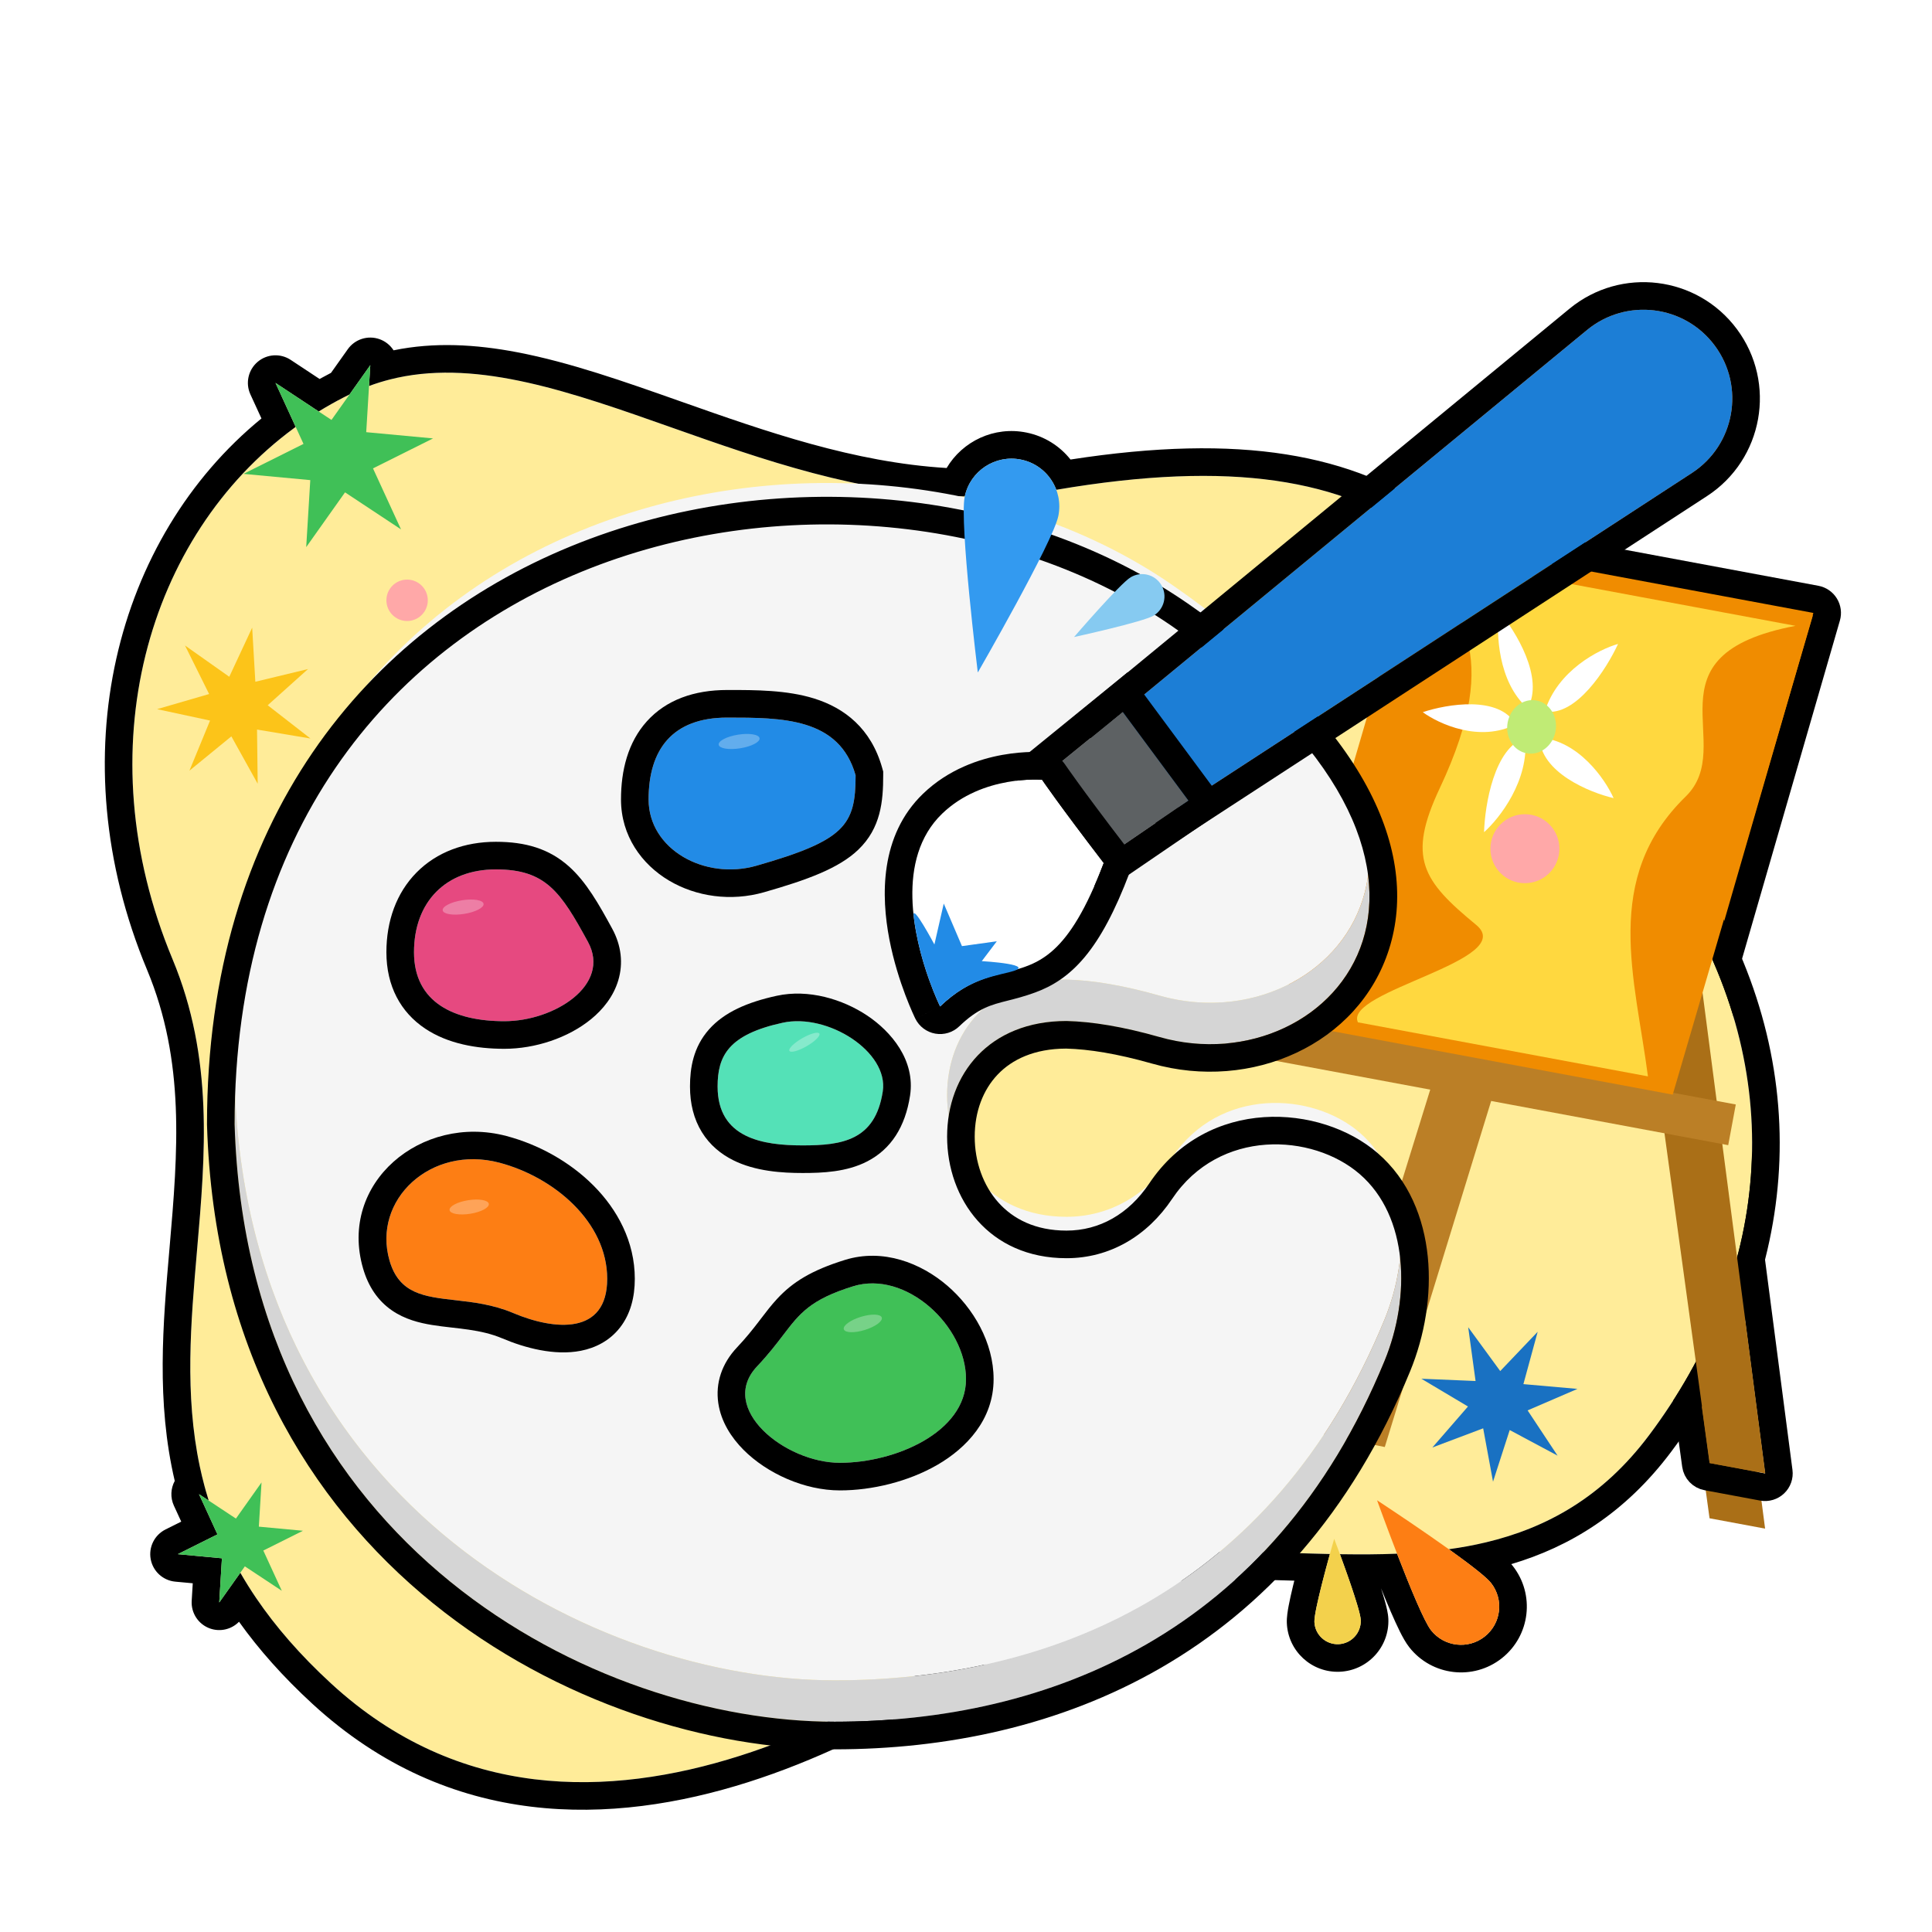 <svg width="140" height="140" viewBox="0 0 140 140" fill="none" xmlns="http://www.w3.org/2000/svg">
<path d="M93.791 112.54C93.043 112.517 92.296 112.495 91.553 112.477C82.932 121.544 71.475 124.763 60.479 124.763C60.303 124.763 60.125 124.762 59.947 124.759L93.791 112.54ZM93.791 112.54L93.793 112.54M93.791 112.54L93.793 112.54M93.793 112.54L93.797 112.54L93.793 112.54ZM133.259 44.959C133.416 44.417 133.336 43.834 133.04 43.354C132.744 42.873 132.259 42.541 131.704 42.437L117.73 39.833L123.695 35.949C127.769 33.296 128.763 27.757 125.865 23.853C122.989 19.98 117.457 19.303 113.732 22.369L99.019 34.48C93.499 32.319 86.671 31.893 77.574 33.299C76.803 32.328 75.697 31.611 74.384 31.345C72.043 30.869 69.748 31.968 68.596 33.914C61.877 33.506 55.535 31.282 49.348 29.097L49.259 29.066C45.272 27.659 41.299 26.256 37.494 25.528C34.481 24.952 31.468 24.776 28.519 25.386C28.284 25.018 27.93 24.728 27.498 24.576C26.655 24.279 25.718 24.577 25.202 25.305L23.986 27.019C23.707 27.163 23.431 27.31 23.158 27.462L21.066 26.079C20.321 25.586 19.34 25.647 18.662 26.228C17.984 26.809 17.773 27.77 18.146 28.582L18.946 30.323C8.387 38.958 4.216 54.819 10.654 70.269C13.425 76.921 12.892 83.433 12.286 90.422L12.272 90.583C11.808 95.92 11.317 101.575 12.663 107.314C12.367 107.856 12.332 108.52 12.601 109.106L13.133 110.263L11.994 110.831C11.195 111.23 10.757 112.11 10.921 112.988C11.085 113.866 11.812 114.529 12.701 114.612L13.968 114.73L13.891 116C13.837 116.892 14.38 117.711 15.223 118.008C15.966 118.27 16.783 118.069 17.32 117.517C18.743 119.514 20.498 121.498 22.647 123.473C34.823 134.662 49.573 131.641 60.373 126.763C60.408 126.763 60.444 126.763 60.479 126.763C71.592 126.763 83.352 123.578 92.377 114.499C92.825 114.512 93.276 114.525 93.731 114.539L93.732 114.539L93.734 114.539L93.738 114.539L93.743 114.539C93.743 114.539 93.743 114.539 93.743 114.539C93.759 114.54 93.775 114.54 93.791 114.541C93.757 114.675 93.725 114.808 93.693 114.94C93.574 115.432 93.465 115.917 93.386 116.333C93.32 116.677 93.231 117.188 93.249 117.616C93.333 119.647 95.048 121.225 97.079 121.141C99.11 121.057 100.689 119.342 100.605 117.311C100.587 116.886 100.457 116.389 100.365 116.056C100.284 115.762 100.184 115.434 100.075 115.095C100.313 115.684 100.551 116.258 100.778 116.783C101.006 117.309 101.23 117.804 101.437 118.219C101.623 118.592 101.862 119.039 102.128 119.375C103.76 121.443 106.759 121.795 108.826 120.163C110.893 118.531 111.246 115.532 109.613 113.465C109.582 113.425 109.548 113.384 109.512 113.343C113.744 112.086 117.74 109.68 121.1 105.2C121.289 104.947 121.476 104.694 121.659 104.439L121.913 106.29C122.03 107.144 122.681 107.826 123.528 107.984L127.554 108.734C128.183 108.852 128.83 108.661 129.295 108.22C129.76 107.78 129.986 107.144 129.903 106.509L127.911 91.246C129.719 84.105 129.236 76.625 126.199 69.386L133.259 44.959Z" fill="white" fill-opacity="0.29" stroke="white" stroke-width="4" stroke-linejoin="round"/>
<g filter="url(#filter0_i_3614_2932)">
<path d="M120.3 48.5L127.906 106.77L123.88 106.02L116.066 49.081L120.3 48.5Z" fill="#AA6F17"/>
</g>
<path d="M121.292 48.371C121.257 48.106 121.119 47.867 120.907 47.705C120.695 47.544 120.428 47.473 120.164 47.509L115.93 48.09C115.382 48.166 115 48.67 115.075 49.217L122.889 106.156C122.948 106.583 123.273 106.924 123.697 107.003L127.723 107.753C128.037 107.812 128.361 107.716 128.593 107.496C128.826 107.276 128.939 106.958 128.897 106.641L121.292 48.371Z" stroke="black" stroke-width="2" stroke-linejoin="round"/>
<path d="M103.84 38.261C103.334 38.167 102.839 38.472 102.696 38.966L92.644 73.713C92.565 73.984 92.605 74.275 92.753 74.515C92.901 74.756 93.144 74.922 93.421 74.974L121.168 80.145C121.674 80.239 122.169 79.934 122.312 79.44L132.364 44.693C132.443 44.422 132.403 44.131 132.255 43.891C132.107 43.65 131.864 43.484 131.587 43.432L103.84 38.261Z" fill="#F08C00" stroke="black" stroke-width="2" stroke-linejoin="round"/>
<path fill-rule="evenodd" clip-rule="evenodd" d="M23.093 29.817L19.963 27.747L21.427 30.934C10.742 38.698 6.122 54.193 12.5 69.5C15.487 76.669 14.88 83.662 14.278 90.595C13.751 96.663 13.229 102.685 15.123 108.737L14.419 108.271L15.758 111.188L12.887 112.62L16.082 112.919L15.887 116.122L17.415 113.967C18.943 116.632 21.07 119.308 24 122C42.5 139 67.602 120.967 74.5 116C79.886 112.122 86.756 112.329 93.792 112.54L93.793 112.54L93.794 112.54C94.651 112.566 95.51 112.591 96.37 112.61C95.94 114.163 95.22 116.88 95.247 117.533C95.285 118.46 96.068 119.181 96.996 119.143C97.924 119.104 98.645 118.321 98.606 117.393C98.579 116.747 97.654 114.143 97.096 112.624C98.481 112.646 99.864 112.644 101.236 112.586C102.129 114.896 103.196 117.501 103.698 118.136C104.645 119.336 106.386 119.541 107.586 118.593C108.787 117.646 108.991 115.905 108.044 114.705C107.686 114.252 106.423 113.288 104.989 112.263C110.375 111.52 115.427 109.431 119.5 104C128.185 92.42 129.65 78.384 122 65.5C120.698 63.308 119.487 61.204 118.332 59.197L118.331 59.197C108.012 41.273 102.172 31.13 76.544 35.492C76.141 34.409 75.203 33.552 73.986 33.305C72.125 32.927 70.309 34.118 69.912 35.971C62.317 35.797 55.24 33.299 48.682 30.983C40.577 28.122 33.263 25.54 26.741 27.971L26.833 26.462L25.329 28.583C24.561 28.96 23.815 29.372 23.093 29.817Z" fill="#FFEC99"/>
<path fill-rule="evenodd" clip-rule="evenodd" d="M18.662 26.228C19.34 25.647 20.321 25.586 21.066 26.079L23.158 27.462C23.431 27.31 23.707 27.163 23.986 27.019L25.202 25.305C25.718 24.577 26.655 24.279 27.498 24.576C27.93 24.728 28.284 25.018 28.519 25.386C31.468 24.776 34.481 24.952 37.494 25.528C41.299 26.256 45.272 27.659 49.259 29.066L49.348 29.097C55.535 31.282 61.877 33.506 68.596 33.914C69.748 31.968 72.043 30.869 74.384 31.345C75.697 31.611 76.803 32.328 77.574 33.299C89.884 31.397 98.007 32.858 104.337 37.357C110.649 41.842 114.878 49.19 119.889 57.894L120.065 58.199C120.066 58.2 120.067 58.203 120.068 58.204C121.223 60.211 122.427 62.302 123.72 64.479C131.817 78.117 130.229 93.028 121.1 105.2C117.74 109.68 113.744 112.086 109.512 113.343C109.548 113.384 109.582 113.425 109.614 113.465C111.246 115.532 110.893 118.531 108.826 120.163C106.759 121.795 103.76 121.443 102.128 119.375C101.863 119.039 101.623 118.592 101.437 118.219C101.23 117.804 101.006 117.309 100.778 116.783C100.551 116.258 100.312 115.683 100.075 115.094C100.184 115.434 100.284 115.762 100.365 116.056C100.457 116.389 100.587 116.886 100.605 117.311C100.689 119.342 99.11 121.057 97.079 121.141C95.048 121.225 93.333 119.647 93.249 117.616C93.231 117.188 93.32 116.677 93.386 116.333C93.465 115.917 93.574 115.432 93.693 114.94C93.725 114.808 93.757 114.675 93.791 114.541C93.774 114.54 93.757 114.54 93.74 114.539L93.734 114.539L93.732 114.539C86.527 114.323 80.404 114.214 75.669 117.623L75.662 117.628C72.21 120.113 63.986 126.035 54.207 129.144C44.376 132.269 32.623 132.64 22.647 123.473C20.498 121.498 18.743 119.514 17.32 117.517C16.783 118.069 15.966 118.27 15.223 118.008C14.38 117.711 13.837 116.892 13.891 116L13.968 114.73L12.701 114.612C11.812 114.529 11.085 113.866 10.921 112.988C10.757 112.11 11.195 111.23 11.994 110.831L13.133 110.263L12.601 109.106C12.332 108.52 12.367 107.856 12.663 107.314C11.317 101.575 11.808 95.92 12.272 90.583L12.286 90.422C12.892 83.433 13.426 76.921 10.654 70.269C4.216 54.819 8.388 38.958 18.946 30.323L18.146 28.581C17.773 27.77 17.984 26.809 18.662 26.228ZM21.299 31.028C10.705 38.822 6.148 54.254 12.5 69.5C15.487 76.669 14.88 83.662 14.278 90.595C13.823 95.839 13.371 101.048 14.479 106.272C14.578 106.739 14.69 107.206 14.815 107.673C14.848 107.796 14.882 107.92 14.917 108.043C14.982 108.274 15.051 108.506 15.124 108.737L14.419 108.271L15.758 111.187L12.887 112.62L16.082 112.919L15.887 116.122L17.415 113.967C17.59 114.274 17.774 114.58 17.966 114.887C18.157 115.192 18.356 115.498 18.564 115.804C19.962 117.861 21.743 119.926 24 122C42.5 139 67.602 120.967 74.5 116C79.886 112.122 86.756 112.329 93.792 112.54L93.794 112.54C93.966 112.545 94.139 112.55 94.311 112.555C94.572 112.563 94.834 112.571 95.096 112.578C95.52 112.59 95.945 112.601 96.37 112.61C96.342 112.709 96.313 112.814 96.284 112.922C96.146 113.424 95.989 114.011 95.839 114.598C95.817 114.684 95.795 114.77 95.773 114.856C95.479 116.026 95.231 117.144 95.247 117.533C95.285 118.46 96.069 119.181 96.996 119.143C97.924 119.104 98.645 118.321 98.606 117.393C98.59 117.005 98.25 115.911 97.86 114.77C97.844 114.724 97.829 114.679 97.813 114.633C97.596 114.002 97.367 113.365 97.172 112.832C97.146 112.76 97.121 112.691 97.096 112.624C97.521 112.63 97.945 112.635 98.369 112.636C98.656 112.637 98.942 112.637 99.228 112.634C99.9 112.629 100.569 112.614 101.236 112.586C102.129 114.896 103.196 117.501 103.698 118.136C104.645 119.336 106.386 119.541 107.587 118.593C108.787 117.646 108.991 115.905 108.044 114.705C107.897 114.518 107.597 114.246 107.194 113.918C106.618 113.449 105.833 112.867 104.989 112.263C105.898 112.138 106.798 111.974 107.686 111.762C112.053 110.719 116.115 108.514 119.5 104C128.185 92.42 129.65 78.384 122 65.5C120.698 63.308 119.487 61.204 118.332 59.197C108.012 41.273 102.172 31.13 76.544 35.492C76.141 34.409 75.203 33.552 73.987 33.305C72.125 32.927 70.31 34.118 69.912 35.971C62.317 35.797 55.24 33.299 48.682 30.983C41.411 28.417 34.778 26.075 28.781 27.374C28.615 27.41 28.45 27.449 28.285 27.491C27.765 27.622 27.251 27.781 26.741 27.971L26.833 26.462L25.329 28.583C25.191 28.651 25.054 28.72 24.917 28.79C24.299 29.106 23.697 29.446 23.11 29.807C23.105 29.81 23.099 29.814 23.094 29.817L19.963 27.747L21.427 30.934C21.384 30.965 21.341 30.997 21.299 31.028Z" fill="black"/>
<path d="M118.898 44.507L100.347 104.857L95.892 103.963L114.713 43.229L118.898 44.507Z" fill="#BB7F26"/>
<path d="M120.314 48.498L127.92 106.768L123.895 106.018L116.08 49.079L120.314 48.498Z" fill="#AA6F17"/>
<path d="M89.408 73.255L125.782 80.034L125.233 82.983L88.859 76.204L89.408 73.255Z" fill="#BB7F26"/>
<path d="M102.773 39.266L131.369 44.596L121.211 79.322L92.615 73.993L102.773 39.266Z" fill="#F08C00"/>
<path d="M104.327 57.123C109.148 46.888 105.176 44.415 103.461 40.384L130.108 45.35C118.952 47.477 125.983 53.984 122.148 57.723C116.056 63.662 118.497 70.899 119.416 77.998L98.401 74.082C97.329 71.82 110.076 69.577 106.966 67.018C103.079 63.819 101.95 62.169 104.327 57.123Z" fill="#FFD83F"/>
<path d="M117.249 46.663C115.865 47.054 112.866 48.58 111.944 51.555C114.209 51.948 116.425 48.457 117.249 46.663Z" fill="white"/>
<path d="M116.927 57.834C116.312 56.458 114.378 53.653 111.556 53.449C111.644 55.972 115.173 57.424 116.927 57.834Z" fill="white"/>
<path d="M107.54 60.302C108.661 59.307 110.826 56.547 110.516 53.47C108.28 54.18 107.6 58.321 107.54 60.302Z" fill="white"/>
<path d="M103.1 51.607C104.26 52.457 107.229 53.824 109.833 52.49C108.634 50.377 104.845 51.021 103.1 51.607Z" fill="white"/>
<path d="M108.625 44.296C108.412 45.841 108.529 49.409 110.698 51.327C111.925 49.138 109.828 45.728 108.625 44.296Z" fill="white"/>
<path d="M112.718 52.996C112.521 54.053 111.585 54.765 110.628 54.586C109.671 54.408 109.054 53.407 109.251 52.35C109.448 51.294 110.384 50.582 111.341 50.76C112.298 50.939 112.915 51.94 112.718 52.996Z" fill="#C0EB75"/>
<g filter="url(#filter1_i_3614_2932)">
<path d="M17 81.463C17 39.065 61.385 29.142 84.936 45.38C110.299 62.867 96.712 78.757 84.03 75.149C81.363 74.39 79.136 74.03 77.283 73.985C71.66 73.985 68.631 77.855 68.631 82.365C68.631 86.876 71.659 91.174 77.283 91.174C80.407 91.174 83.124 89.582 84.936 86.876C88.359 81.763 95.1 82.117 98.523 85.072C102.082 88.142 102.224 94.005 100.335 98.603C92.183 118.449 75.878 124.763 60.479 124.763C43.269 124.763 17.906 112.134 17 81.463Z" fill="#F5F5F5"/>
</g>
<path fill-rule="evenodd" clip-rule="evenodd" d="M17.036 79.402C17.012 80.08 17 80.767 17 81.463C17.906 112.134 43.269 124.763 60.479 124.763C75.878 124.763 92.183 118.449 100.335 98.603C101.295 96.265 101.731 93.6 101.459 91.142C101.301 92.67 100.913 94.195 100.335 95.603C92.183 115.449 75.878 121.763 60.479 121.763C43.445 121.763 18.425 109.392 17.036 79.402ZM68.746 80.873C69.345 77.034 72.292 73.985 77.283 73.985C79.136 74.03 81.363 74.39 84.03 75.149C91.956 77.404 100.236 72.043 99.139 63.435C98.219 70.238 90.988 74.129 84.03 72.149C81.363 71.39 79.136 71.03 77.283 70.985C71.66 70.985 68.631 74.855 68.631 79.365C68.631 79.873 68.67 80.377 68.746 80.873Z" fill="#D5D5D5"/>
<path fill-rule="evenodd" clip-rule="evenodd" d="M15 81.493V81.463C15 59.428 26.61 45.632 41.378 39.583C56 33.594 73.702 35.205 86.071 43.733C98.982 52.635 102.879 61.776 100.656 68.78C98.46 75.698 90.672 79.118 83.483 77.072C80.942 76.349 78.896 76.027 77.259 75.985C74.944 75.99 73.333 76.776 72.296 77.864C71.237 78.975 70.631 80.553 70.631 82.365C70.631 84.188 71.245 85.9 72.341 87.131C73.409 88.329 75.022 89.174 77.283 89.174C79.663 89.174 81.789 87.982 83.274 85.763C87.503 79.447 95.695 79.989 99.83 83.557C102.096 85.513 103.181 88.278 103.462 91.064C103.742 93.847 103.241 96.792 102.185 99.363C93.648 120.146 76.466 126.763 60.479 126.763C42.53 126.763 15.948 113.587 15.001 81.522L15 81.493ZM77.283 73.985C79.136 74.03 81.363 74.39 84.03 75.149C96.712 78.757 110.299 62.867 84.936 45.38C61.385 29.142 17 39.065 17 81.463C17.906 112.134 43.269 124.763 60.479 124.763C75.878 124.763 92.183 118.449 100.335 98.603C102.224 94.005 102.082 88.142 98.523 85.072C95.1 82.117 88.359 81.763 84.936 86.876C83.124 89.582 80.407 91.174 77.283 91.174C71.659 91.174 68.631 86.876 68.631 82.365C68.631 77.855 71.66 73.985 77.283 73.985Z" fill="black"/>
<path d="M62 56.183C62 59.8 61.23 60.898 54.818 62.732C51.066 63.805 47 61.548 47 57.932C47 54.315 48.725 52 52.692 52C56.658 52 60.823 52 62 56.183Z" fill="#228BE6"/>
<path fill-rule="evenodd" clip-rule="evenodd" d="M64 55.907V56.183C64 58.066 63.829 60.001 62.2 61.567C60.793 62.92 58.505 63.757 55.368 64.654C52.964 65.342 50.441 64.974 48.481 63.81C46.501 62.635 45 60.568 45 57.932C45 55.838 45.497 53.8 46.872 52.272C48.28 50.706 50.315 50 52.692 50C52.742 50 52.793 50 52.844 50C54.717 49.999 57.008 49.999 58.985 50.613C61.202 51.301 63.123 52.79 63.925 55.641L64 55.907ZM62 56.183C60.823 52 56.658 52 52.692 52C48.725 52 47 54.315 47 57.932C47 61.548 51.066 63.805 54.818 62.732C61.23 60.898 62 59.8 62 56.183Z" fill="black"/>
<path d="M42.605 68.251C44.309 71.377 40.166 74 36.549 74C32.932 74 30 72.66 30 69.001C30 65.342 32.315 63 35.932 63C39.549 63 40.629 64.626 42.605 68.251Z" fill="#E64980"/>
<path fill-rule="evenodd" clip-rule="evenodd" d="M42.841 73.844C41.172 75.214 38.77 76 36.549 76C34.547 76 32.456 75.638 30.806 74.535C29.034 73.35 28 71.458 28 69.001C28 66.744 28.722 64.705 30.187 63.222C31.655 61.737 33.683 61 35.932 61C38.086 61 39.781 61.502 41.211 62.77C42.489 63.903 43.409 65.547 44.361 67.293C45.028 68.516 45.169 69.816 44.802 71.042C44.451 72.213 43.689 73.148 42.841 73.844ZM36.549 74C40.166 74 44.309 71.377 42.605 68.251C40.629 64.626 39.549 63 35.932 63C32.315 63 30 65.342 30 69.001C30 72.66 32.932 74 36.549 74Z" fill="black"/>
<path d="M44 92.668C44 96.773 40.164 96.406 37.18 95.143C33.202 93.46 29.331 95.143 28.229 91.356C26.951 86.958 31.213 82.94 36.185 84.252C40.164 85.302 44 88.563 44 92.668Z" fill="#FD7E14"/>
<path fill-rule="evenodd" clip-rule="evenodd" d="M42.097 97.881C40.173 98.261 38.013 97.667 36.401 96.985C35.624 96.656 34.82 96.478 33.968 96.353C33.561 96.293 33.163 96.248 32.742 96.2C32.716 96.197 32.69 96.194 32.664 96.191C32.229 96.142 31.759 96.087 31.302 96.012C30.407 95.866 29.343 95.609 28.395 94.954C27.384 94.254 26.693 93.236 26.309 91.915C24.508 85.72 30.536 80.693 36.695 82.319C39.002 82.927 41.276 84.173 43 85.902C44.731 87.636 46 89.96 46 92.668C46 93.998 45.688 95.22 44.934 96.191C44.168 97.177 43.123 97.678 42.097 97.881ZM37.18 95.143C40.164 96.406 44 96.773 44 92.668C44 88.563 40.164 85.302 36.185 84.252C31.213 82.94 26.951 86.958 28.229 91.356C28.926 93.754 30.733 93.959 32.975 94.214C34.275 94.361 35.72 94.526 37.18 95.143Z" fill="black"/>
<path d="M70 99.936C70 103.795 64.853 106 60.861 106C56.869 106 51.996 102.044 54.861 99.012C57.725 95.98 57.453 94.566 61.817 93.21C65.636 92.023 70 96.076 70 99.936Z" fill="#40C057"/>
<path fill-rule="evenodd" clip-rule="evenodd" d="M54.784 98.939L53.407 97.638C54.055 96.952 54.528 96.356 54.956 95.799C55.017 95.719 55.079 95.638 55.142 95.555C55.499 95.087 55.886 94.581 56.309 94.123C57.44 92.902 58.799 92.054 61.223 91.3C63.999 90.438 66.743 91.531 68.644 93.163C70.543 94.795 72 97.29 72 99.936C72 102.874 70.026 104.932 67.93 106.146C65.811 107.372 63.175 108 60.861 108C58.3 108 55.582 106.775 53.871 105.053C53.003 104.179 52.248 103.029 52.05 101.672C51.838 100.222 52.305 98.805 53.407 97.638L54.784 98.939ZM60.861 106C64.853 106 70 103.795 70 99.936C70 96.076 65.636 92.023 61.817 93.21C58.713 94.175 57.955 95.168 56.745 96.752C56.254 97.395 55.688 98.136 54.861 99.012C51.997 102.044 56.869 106 60.861 106Z" fill="black"/>
<path d="M63.969 79.089C63.424 82.644 61.025 83 58.166 83C55.307 83 52 82.498 52 78.734C52 76.527 52.77 74.971 56.715 74.111C59.98 73.4 64.41 76.216 63.969 79.089Z" fill="#54E1B7"/>
<path fill-rule="evenodd" clip-rule="evenodd" d="M62.858 84.152C61.353 84.935 59.584 85 58.166 85C56.701 85 54.746 84.888 53.112 84.065C52.252 83.632 51.441 82.984 50.858 82.036C50.275 81.089 50 79.974 50 78.734C50 77.412 50.228 75.889 51.383 74.589C52.482 73.35 54.155 72.622 56.29 72.157C58.583 71.658 61.056 72.401 62.842 73.592C64.552 74.733 66.343 76.807 65.946 79.392C65.599 81.659 64.566 83.264 62.858 84.152ZM58.166 83C61.025 83 63.424 82.644 63.969 79.089C64.41 76.216 59.98 73.4 56.715 74.111C52.77 74.971 52 76.527 52 78.734C52 82.498 55.307 83 58.166 83Z" fill="black"/>
<path d="M85.388 58.504L80.573 52.255L115.003 23.913C117.845 21.574 122.065 22.09 124.259 25.045C126.47 28.023 125.712 32.249 122.603 34.273L85.388 58.504Z" fill="#1C7ED6"/>
<path fill-rule="evenodd" clip-rule="evenodd" d="M84.931 61.188L77.806 51.942L113.732 22.369C117.457 19.303 122.989 19.98 125.865 23.853C128.763 27.757 127.769 33.296 123.695 35.949L84.931 61.188ZM80.573 52.255L85.388 58.505L122.603 34.273C125.712 32.249 126.47 28.023 124.259 25.045C122.065 22.09 117.845 21.574 115.003 23.913L80.573 52.255Z" fill="black"/>
<path d="M80.197 62.056L75.793 56.108L81.355 51.584L86.116 58.014L80.197 62.056Z" fill="#5D6163"/>
<path fill-rule="evenodd" clip-rule="evenodd" d="M79.735 64.793L73.048 55.762L81.717 48.712L88.96 58.493L79.735 64.793ZM80.197 62.056L75.793 56.108L81.355 51.584L86.116 58.014L80.197 62.056Z" fill="black"/>
<path d="M68.123 72.932C68.123 72.932 63.498 63.558 68.275 58.957C71.213 56.127 75.513 56.505 75.513 56.505C75.513 56.505 76.681 58.235 79.981 62.537C75.907 73.296 72.9 68.331 68.123 72.932Z" fill="white"/>
<path fill-rule="evenodd" clip-rule="evenodd" d="M66.329 73.817L68.123 72.932C68.686 72.39 69.224 71.981 69.742 71.663C70.856 70.98 71.878 70.719 72.854 70.47C75.278 69.851 77.419 69.304 79.981 62.537C76.682 58.235 75.514 56.505 75.514 56.505L75.689 54.512C76.289 54.565 76.834 54.886 77.171 55.385C77.171 55.385 77.171 55.385 77.171 55.385L77.172 55.387L77.18 55.398L77.217 55.453C77.252 55.504 77.307 55.583 77.385 55.693C77.539 55.913 77.782 56.255 78.129 56.733C78.821 57.687 79.927 59.181 81.568 61.32C81.989 61.869 82.096 62.597 81.851 63.245C80.795 66.036 79.748 67.972 78.62 69.331C77.444 70.748 76.231 71.473 75.002 71.922C74.236 72.202 73.61 72.36 73.051 72.502C71.796 72.819 70.884 73.05 69.51 74.372C69.051 74.815 68.408 75.012 67.779 74.902C67.15 74.792 66.612 74.389 66.329 73.817ZM75.514 56.505C75.689 54.512 75.688 54.512 75.687 54.512L75.686 54.512L75.682 54.512L75.674 54.511L75.653 54.509C75.638 54.508 75.617 54.507 75.593 54.505C75.545 54.502 75.48 54.498 75.401 54.495C75.242 54.489 75.024 54.485 74.757 54.49C74.225 54.501 73.487 54.549 72.642 54.701C70.973 55.001 68.741 55.732 66.887 57.517C63.727 60.561 63.856 64.98 64.443 68.046C64.751 69.65 65.218 71.08 65.604 72.102C65.798 72.616 65.974 73.034 66.104 73.328C66.169 73.475 66.223 73.592 66.261 73.674C66.281 73.716 66.296 73.749 66.308 73.772L66.322 73.801L66.326 73.811L66.329 73.816C66.329 73.816 66.329 73.817 68.123 72.932C68.123 72.932 67.746 72.167 67.318 70.967C66.248 67.966 64.863 62.244 68.275 58.957C71.213 56.127 75.514 56.505 75.514 56.505Z" fill="black"/>
<path d="M68.123 72.932C68.123 72.932 66.6 69.847 66.205 66.347C66.1 65.42 67.71 68.441 67.71 68.441L68.388 65.475L69.707 68.559L72.232 68.209L71.144 69.647C71.144 69.647 75.464 69.894 73.1 70.458C71.591 70.818 69.984 71.139 68.123 72.932Z" fill="#228BE6"/>
<path d="M76.692 37.387C76.311 39.262 70.855 48.731 70.855 48.731C70.855 48.731 69.523 37.884 69.904 36.01C70.284 34.135 72.112 32.924 73.987 33.305C75.861 33.685 77.072 35.513 76.692 37.387Z" fill="#339AF0"/>
<path d="M83.592 44.612C82.823 45.07 77.83 46.162 77.83 46.162C77.83 46.162 81.164 42.288 81.933 41.83C82.701 41.371 83.695 41.623 84.154 42.391C84.612 43.16 84.36 44.154 83.592 44.612Z" fill="#86CAF1"/>
<path d="M103.698 118.136C102.75 116.936 99.787 108.716 99.787 108.716C99.787 108.716 107.096 113.504 108.044 114.705C108.991 115.905 108.787 117.646 107.586 118.593C106.386 119.541 104.645 119.336 103.698 118.136Z" fill="#FD7E14"/>
<path d="M95.247 117.533C95.209 116.605 96.68 111.508 96.68 111.508C96.68 111.508 98.568 116.466 98.606 117.393C98.645 118.321 97.924 119.104 96.996 119.143C96.069 119.181 95.285 118.46 95.247 117.533Z" fill="#F3D14C"/>
<path d="M19.963 27.747L24.02 30.43L26.833 26.462L26.538 31.317L31.381 31.769L27.029 33.941L29.059 38.361L25.002 35.678L22.189 39.646L22.484 34.791L17.641 34.339L21.993 32.167L19.963 27.747Z" fill="#40C057"/>
<path d="M14.419 108.271L17.096 110.042L18.951 107.424L18.757 110.627L21.952 110.925L19.081 112.358L20.42 115.274L17.743 113.504L15.887 116.122L16.082 112.919L12.887 112.62L15.758 111.188L14.419 108.271Z" fill="#40C057"/>
<path d="M13.407 46.776L16.614 49.041L18.274 45.483L18.503 49.402L22.32 48.482L19.398 51.105L22.497 53.515L18.625 52.866L18.673 56.792L16.766 53.36L13.727 55.845L15.221 52.215L11.383 51.388L15.153 50.292L13.407 46.776Z" fill="#FCC419"/>
<path d="M106.391 96.177L108.712 99.352L111.426 96.505L110.391 100.299L114.308 100.645L110.696 102.202L112.868 105.481L109.399 103.627L108.19 107.37L107.476 103.502L103.796 104.89L106.375 101.92L102.996 99.908L106.925 100.073L106.391 96.177Z" fill="#1971C2"/>
<path d="M113 61.5C113 62.881 111.881 64 110.5 64C109.119 64 108 62.881 108 61.5C108 60.119 109.119 59 110.5 59C111.881 59 113 60.119 113 61.5Z" fill="#FFA8A8"/>
<path d="M31 43.5C31 44.328 30.328 45 29.5 45C28.672 45 28 44.328 28 43.5C28 42.672 28.672 42 29.5 42C30.328 42 31 42.672 31 43.5Z" fill="#FFA8A8"/>
<path d="M55.041 53.494C55.085 53.766 54.457 54.093 53.639 54.224C52.821 54.355 52.123 54.24 52.079 53.968C52.035 53.695 52.663 53.368 53.481 53.237C54.299 53.106 54.998 53.221 55.041 53.494Z" fill="white" fill-opacity="0.29"/>
<path d="M59.375 74.898C59.466 75.056 59.054 75.465 58.455 75.811C57.855 76.157 57.295 76.309 57.204 76.151C57.113 75.993 57.525 75.584 58.124 75.238C58.724 74.892 59.284 74.74 59.375 74.898Z" fill="white" fill-opacity="0.29"/>
<path d="M35.041 65.494C35.085 65.766 34.457 66.094 33.639 66.224C32.821 66.355 32.123 66.24 32.079 65.968C32.035 65.695 32.663 65.368 33.481 65.237C34.299 65.106 34.998 65.221 35.041 65.494Z" fill="white" fill-opacity="0.29"/>
<path d="M35.422 87.236C35.465 87.507 34.864 87.828 34.078 87.954C33.293 88.079 32.622 87.961 32.578 87.691C32.535 87.42 33.136 87.098 33.922 86.973C34.707 86.847 35.378 86.965 35.422 87.236Z" fill="white" fill-opacity="0.29"/>
<path d="M63.898 95.475C63.978 95.737 63.428 96.139 62.669 96.374C61.909 96.609 61.227 96.586 61.147 96.324C61.066 96.062 61.616 95.659 62.376 95.425C63.135 95.19 63.817 95.213 63.898 95.475Z" fill="white" fill-opacity="0.29"/>
<defs>
<filter id="filter0_i_3614_2932" x="114.065" y="46.5" width="15.841" height="62.27" filterUnits="userSpaceOnUse" color-interpolation-filters="sRGB">
<feFlood flood-opacity="0" result="BackgroundImageFix"/>
<feBlend mode="normal" in="SourceGraphic" in2="BackgroundImageFix" result="shape"/>
<feColorMatrix in="SourceAlpha" type="matrix" values="0 0 0 0 0 0 0 0 0 0 0 0 0 0 0 0 0 0 127 0" result="hardAlpha"/>
<feOffset dy="4"/>
<feComposite in2="hardAlpha" operator="arithmetic" k2="-1" k3="1"/>
<feColorMatrix type="matrix" values="0 0 0 0 0 0 0 0 0 0 0 0 0 0 0 0 0 0 0.2 0"/>
<feBlend mode="normal" in2="shape" result="effect1_innerShadow_3614_2932"/>
</filter>
<filter id="filter1_i_3614_2932" x="17" y="38" width="84.539" height="86.763" filterUnits="userSpaceOnUse" color-interpolation-filters="sRGB">
<feFlood flood-opacity="0" result="BackgroundImageFix"/>
<feBlend mode="normal" in="SourceGraphic" in2="BackgroundImageFix" result="shape"/>
<feColorMatrix in="SourceAlpha" type="matrix" values="0 0 0 0 0 0 0 0 0 0 0 0 0 0 0 0 0 0 127 0" result="hardAlpha"/>
<feOffset dy="-3"/>
<feComposite in2="hardAlpha" operator="arithmetic" k2="-1" k3="1"/>
<feColorMatrix type="matrix" values="0 0 0 0 0 0 0 0 0 0 0 0 0 0 0 0 0 0 0.25 0"/>
<feBlend mode="normal" in2="shape" result="effect1_innerShadow_3614_2932"/>
</filter>
</defs>
</svg>
